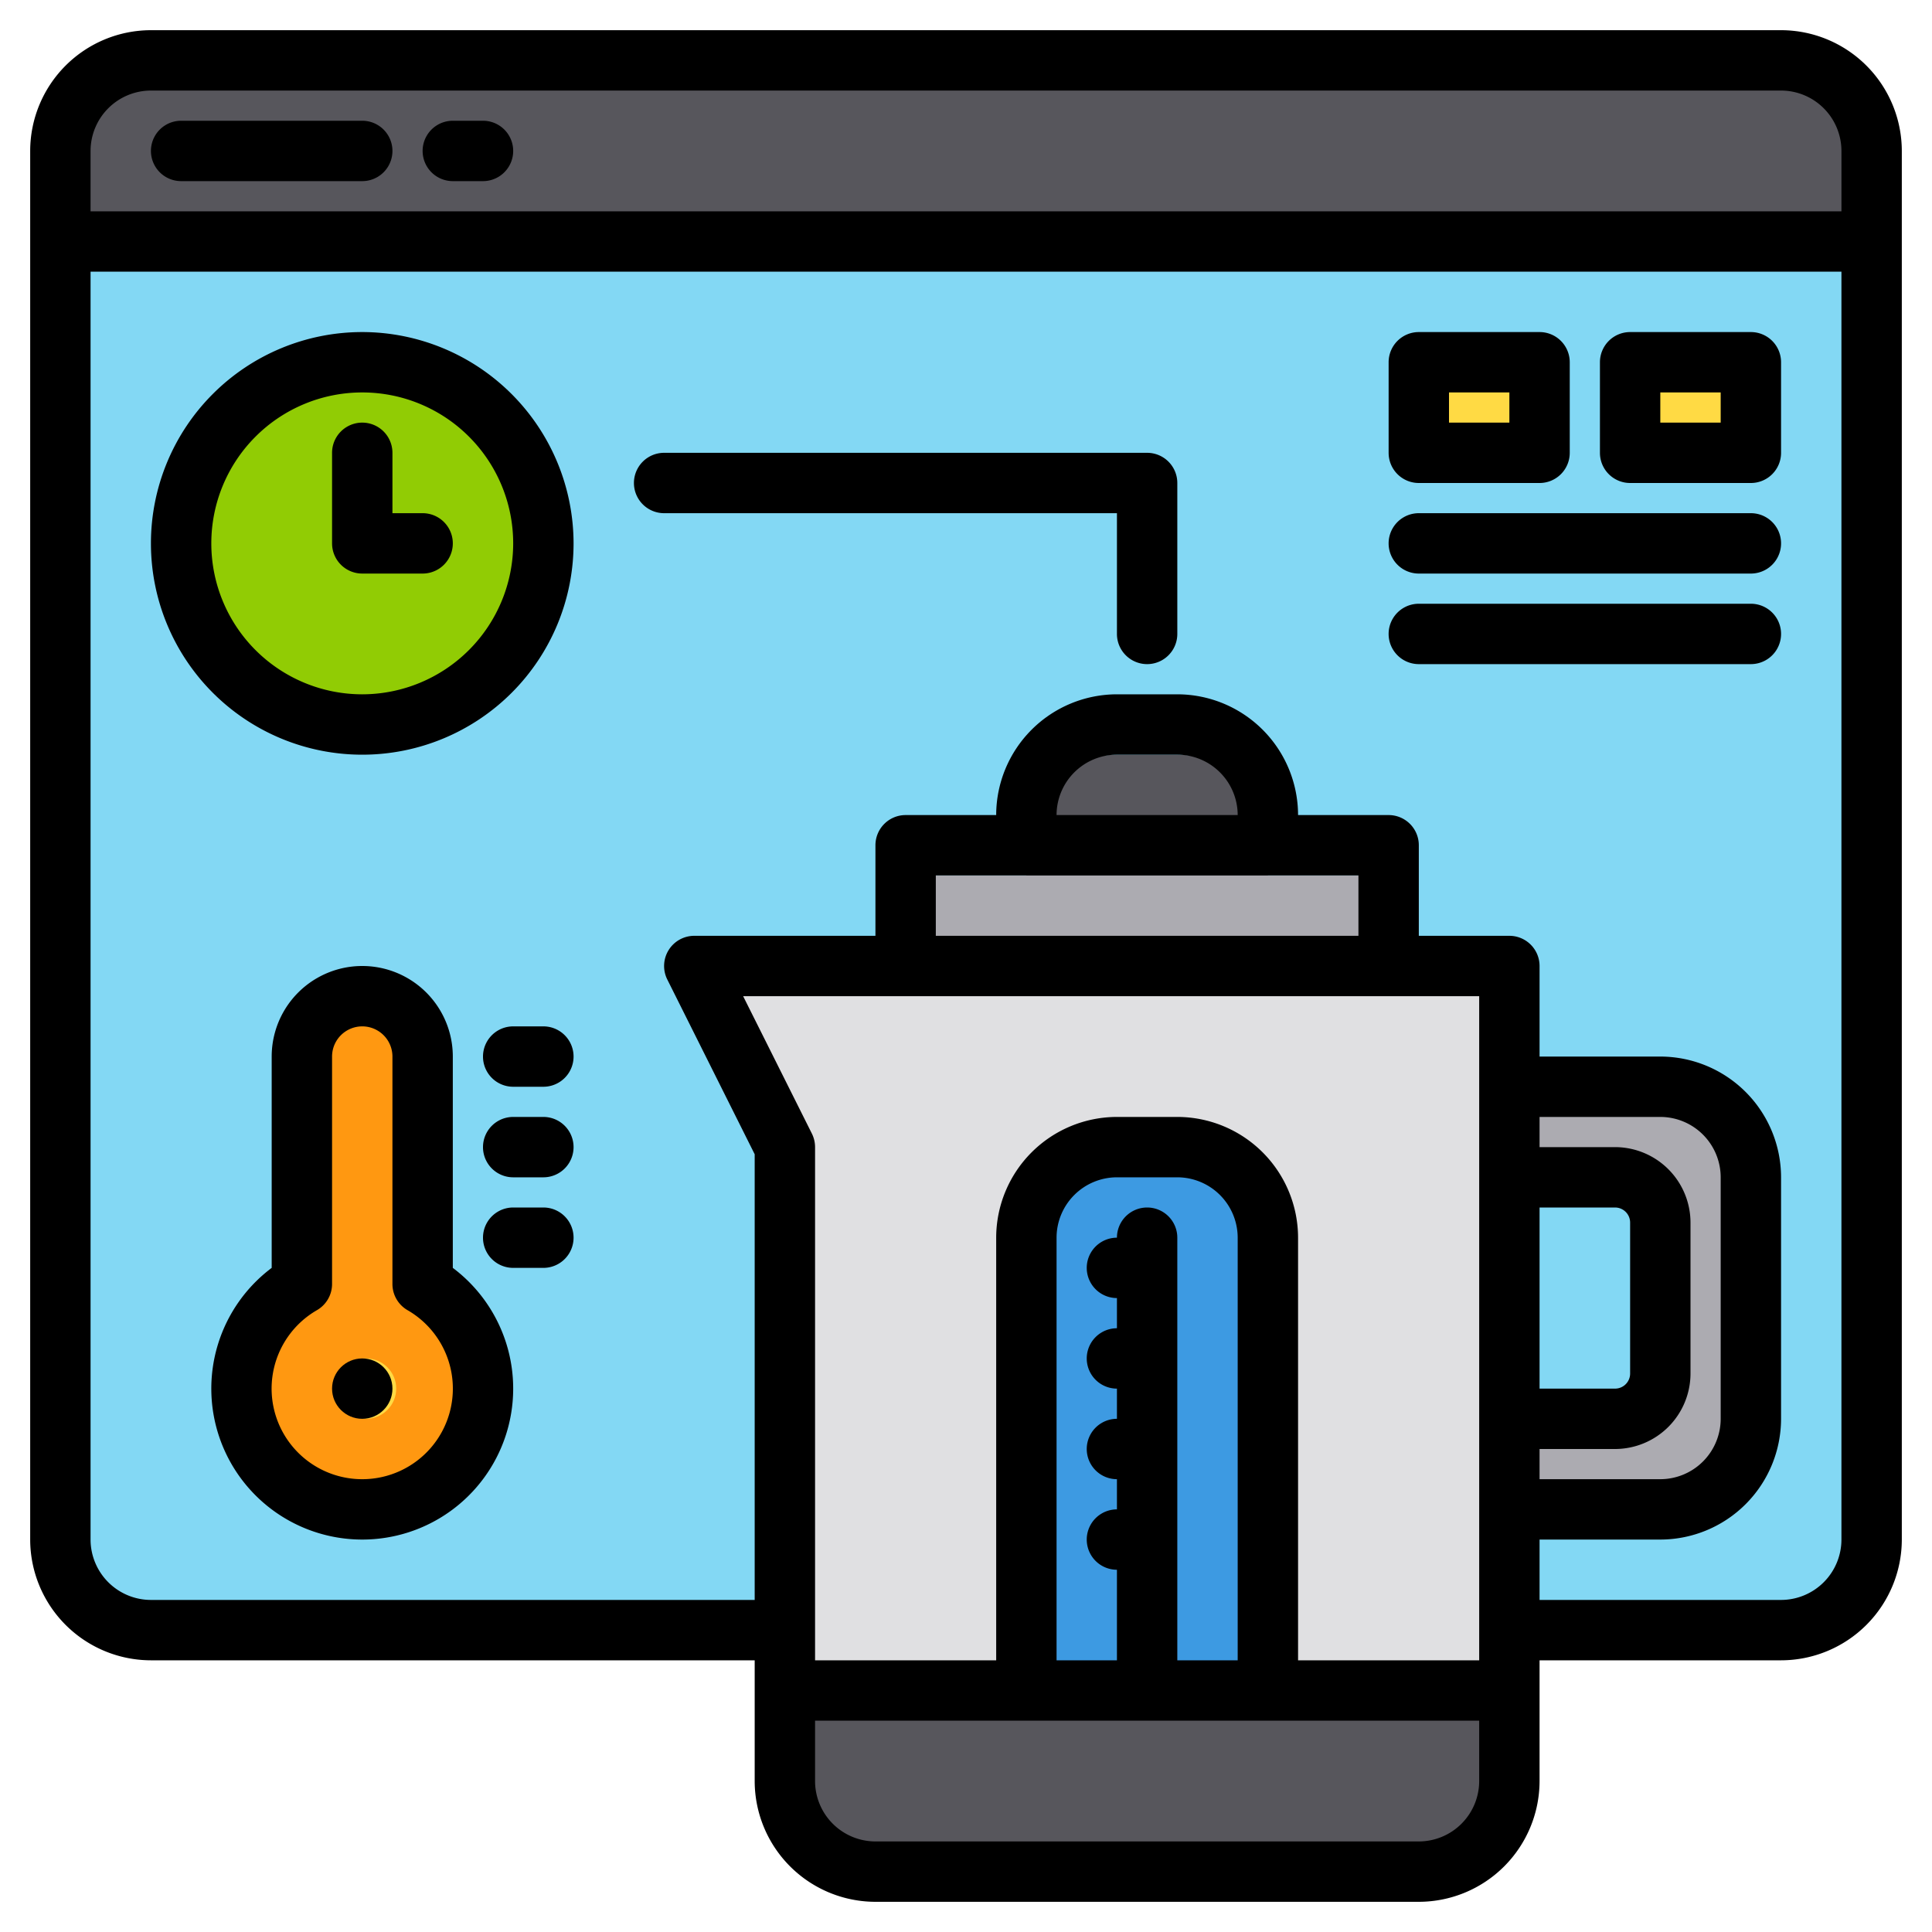 <svg height="512" viewBox="0 0 512 512" width="512" xmlns="http://www.w3.org/2000/svg"><g><g><path d="m497 40v24h-480v-24a24.006 24.006 0 0 1 24-24h432a24.006 24.006 0 0 1 24 24z" fill="#57565c"/><path d="m497 64v344a24.006 24.006 0 0 1 -24 24h-432a24.006 24.006 0 0 1 -24-24v-344z" fill="#83d8f4"/><circle cx="97" cy="144" fill="#91cc04" r="48"/><path d="m377 96h32v24h-32z" fill="#ffda44"/><path d="m433 96h32v24h-32z" fill="#ffda44"/><path d="m129 368a32 32 0 1 1 -48-27.72v-60.28a16 16 0 1 1 32 0v60.28a32 32 0 0 1 16 27.72z" fill="#ff9811"/><circle cx="97" cy="368" fill="#ffda44" r="8"/><g><path d="m400 448v24a24.006 24.006 0 0 1 -24 24h-144a24.006 24.006 0 0 1 -24-24v-24z" fill="#57565c"/><path d="m400 256v192h-192v-144l-24-48z" fill="#e0e0e2"/><path d="m272 304h64a0 0 0 0 1 0 0v120a24 24 0 0 1 -24 24h-16a24 24 0 0 1 -24-24v-120a0 0 0 0 1 0 0z" fill="#3d9ae2" transform="matrix(-1 0 0 -1 608 752)"/><g fill="#ffda44"><path d="m304 328v112"/><path d="m304 336h-8"/><path d="m304 376h-8"/><path d="m304 400h-8"/><path d="m304 424h-8"/></g><path d="m240 232h128v24h-128z" fill="#acabb1" transform="matrix(-1 0 0 -1 608 488)"/><path d="m272 200h64a0 0 0 0 1 0 0v8a24 24 0 0 1 -24 24h-16a24 24 0 0 1 -24-24v-8a0 0 0 0 1 0 0z" fill="#57565c" transform="matrix(-1 0 0 -1 608 432)"/><path d="m440 324v44a12 12 0 0 1 -12 12l-28-4v24l40 4a24.006 24.006 0 0 0 24-24v-68a24.006 24.006 0 0 0 -24-24h-40v24h28a12 12 0 0 1 12 12z" fill="#acabb1"/></g></g><g><path d="m472 8h-432a32.042 32.042 0 0 0 -32 32v368a32.042 32.042 0 0 0 32 32h160v32a32.042 32.042 0 0 0 32 32h144a32.042 32.042 0 0 0 32-32v-32h64a32.042 32.042 0 0 0 32-32v-368a32.042 32.042 0 0 0 -32-32zm-80 464a16.021 16.021 0 0 1 -16 16h-144a16.021 16.021 0 0 1 -16-16v-16h176zm-88-152a8 8 0 0 0 -8 8 8 8 0 0 0 0 16v8a8 8 0 0 0 0 16v8a8 8 0 0 0 0 16v8a8 8 0 0 0 0 16v24h-16v-112a16.021 16.021 0 0 1 16-16h16a16.021 16.021 0 0 1 16 16v112h-16v-112a8 8 0 0 0 -8-8zm88 120h-48v-112a32.042 32.042 0 0 0 -32-32h-16a32.042 32.042 0 0 0 -32 32v112h-48v-136a8.081 8.081 0 0 0 -.84-3.58l-18.22-36.42h195.06zm-32-208v16h-112v-16zm-80-16a16.021 16.021 0 0 1 16-16h16a16.021 16.021 0 0 1 16 16zm208 192a16.021 16.021 0 0 1 -16 16h-64v-16h32a32.042 32.042 0 0 0 32-32v-64a32.042 32.042 0 0 0 -32-32h-32v-24a8 8 0 0 0 -8-8h-24v-24a8 8 0 0 0 -8-8h-24a32.042 32.042 0 0 0 -32-32h-16a32.042 32.042 0 0 0 -32 32h-24a8 8 0 0 0 -8 8v24h-48a8 8 0 0 0 -7.16 11.58l23.16 46.31v118.11h-160a16.021 16.021 0 0 1 -16-16v-336h464zm-60-24a20.02 20.02 0 0 0 20-20v-40a20.02 20.02 0 0 0 -20-20h-20v-8h32a16.021 16.021 0 0 1 16 16v64a16.021 16.021 0 0 1 -16 16h-32v-8zm-20-16v-48h20a4 4 0 0 1 4 4v40a4 4 0 0 1 -4 4zm80-312h-464v-16a16.021 16.021 0 0 1 16-16h432a16.021 16.021 0 0 1 16 16z"/><path d="m48 48h48a8 8 0 0 0 0-16h-48a8 8 0 0 0 0 16z"/><path d="m120 48h8a8 8 0 0 0 0-16h-8a8 8 0 0 0 0 16z"/><path d="m96 88a56 56 0 1 0 56 56 56.063 56.063 0 0 0 -56-56zm0 96a40 40 0 1 1 40-40 40.045 40.045 0 0 1 -40 40z"/><path d="m112 136h-8v-16a8 8 0 0 0 -16 0v24a8 8 0 0 0 8 8h16a8 8 0 0 0 0-16z"/><path d="m304 120h-128a8 8 0 0 0 0 16h120v32a8 8 0 0 0 16 0v-40a8 8 0 0 0 -8-8z"/><path d="m376 128h32a8 8 0 0 0 8-8v-24a8 8 0 0 0 -8-8h-32a8 8 0 0 0 -8 8v24a8 8 0 0 0 8 8zm8-24h16v8h-16z"/><path d="m464 88h-32a8 8 0 0 0 -8 8v24a8 8 0 0 0 8 8h32a8 8 0 0 0 8-8v-24a8 8 0 0 0 -8-8zm-8 24h-16v-8h16z"/><path d="m464 136h-88a8 8 0 0 0 0 16h88a8 8 0 0 0 0-16z"/><path d="m464 160h-88a8 8 0 0 0 0 16h88a8 8 0 0 0 0-16z"/><path d="m120 336v-56a24 24 0 0 0 -48 0v56a40 40 0 1 0 48 0zm-24 56a24 24 0 0 1 -11.994-44.8 8 8 0 0 0 3.994-6.92v-60.28a8 8 0 1 1 16 0v60.28a8 8 0 0 0 3.994 6.925 24 24 0 0 1 -11.994 44.795z"/><circle cx="96" cy="368" r="8"/><path d="m144 272h-8a8 8 0 0 0 0 16h8a8 8 0 0 0 0-16z"/><path d="m144 296h-8a8 8 0 0 0 0 16h8a8 8 0 0 0 0-16z"/><path d="m144 320h-8a8 8 0 0 0 0 16h8a8 8 0 0 0 0-16z"/></g></g></svg>